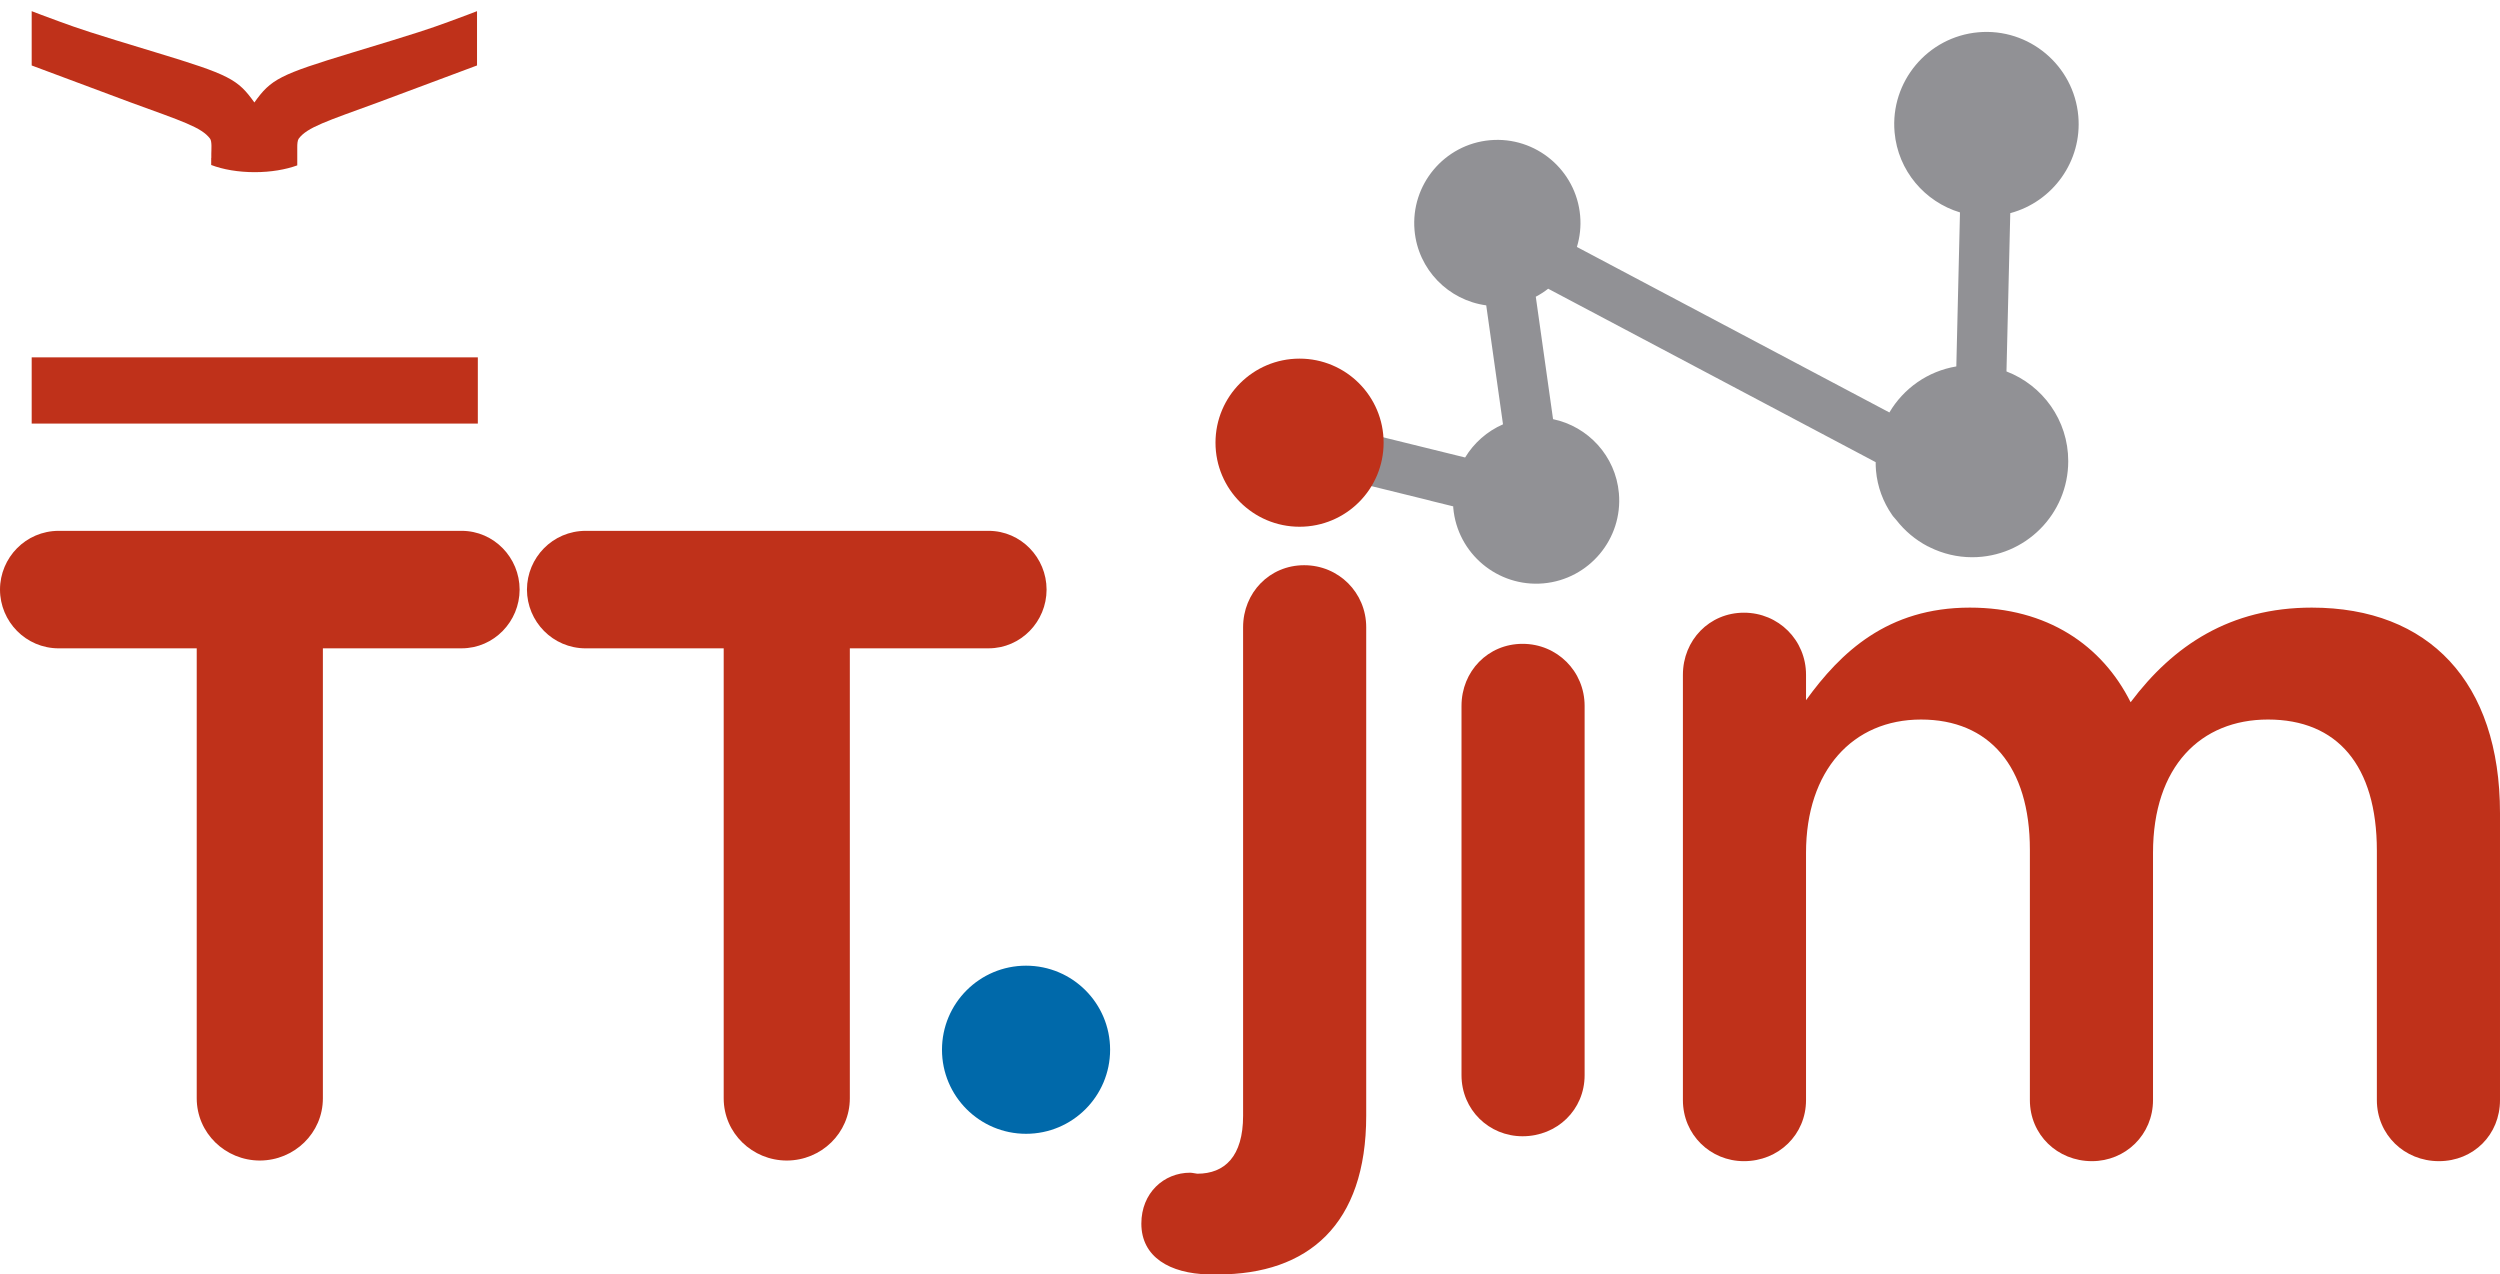 <?xml version="1.0" encoding="utf-8"?>
<!-- Generator: Adobe Illustrator 16.0.0, SVG Export Plug-In . SVG Version: 6.00 Build 0)  -->
<!DOCTYPE svg PUBLIC "-//W3C//DTD SVG 1.1//EN" "http://www.w3.org/Graphics/SVG/1.1/DTD/svg11.dtd">
<svg version="1.1" id="Layer_1" xmlns="http://www.w3.org/2000/svg" xmlns:xlink="http://www.w3.org/1999/xlink" x="0px" y="0px"
	 width="562.139px" height="286.564px" viewBox="0 0 562.139 286.564" enable-background="new 0 0 562.139 286.564"
	 xml:space="preserve">
<g>
	<g>
		<path fill="#BF311A" d="M47.231,31.177c0.467,0.619,0.283,2.537,0.283,3.432v0.91h-0.025v1.582
			c2.627,1.004,6.045,1.613,9.795,1.613c3.627,0,6.959-0.582,9.557-1.527v-3.994c-0.01-0.816,0.053-1.641,0.326-2.016
			c1.924-2.563,6.232-3.902,17.887-8.164l22.207-8.293V2.509c0,0-3.795,1.469-6.42,2.406c-4.189,1.525-6.582,2.363-21.533,6.883
			c-16.523,5.012-18.363,5.994-22.111,11.244c-3.75-5.25-5.584-6.232-22.111-11.244C20.133,7.278,17.741,6.44,13.559,4.915
			C10.93,3.978,7.124,2.509,7.124,2.509V14.72l22.211,8.293C40.997,27.274,45.309,28.614,47.231,31.177"/>
		<rect x="7.124" y="80.353" fill="#BF311A" width="100.318" height="14.891"/>
	</g>
	<path fill="#BF311A" d="M271.738,286.564c-8.693-0.227-15.1-3.889-15.1-11.439c0-6.863,5.033-11.438,10.982-11.438
		c0.455,0,1.369,0.227,1.6,0.227c6.178,0,10.297-3.889,10.297-13.041V141.049c0-7.777,5.947-13.957,13.729-13.957
		c7.777,0,13.955,6.18,13.955,13.957v109.824c0,24.48-13.039,35.691-33.402,35.691H271.738z"/>
	<path fill="#BF311A" d="M378.412,151.725c0-7.777,5.947-13.957,13.727-13.957s13.957,6.18,13.957,13.957v5.721
		c7.779-10.754,18.303-20.82,36.836-20.82c17.389,0,29.744,8.465,36.15,21.277c9.611-12.813,22.424-21.277,40.727-21.277
		c26.313,0,42.33,16.703,42.33,46.217v64.521c0,7.777-5.951,13.73-13.73,13.73c-7.777,0-13.957-5.953-13.957-13.73v-56.059
		c0-19.219-8.92-29.514-24.479-29.514c-15.102,0-25.855,10.525-25.855,29.973v55.6c0,7.777-6.178,13.73-13.729,13.73
		c-7.779,0-13.957-5.953-13.957-13.73v-56.285c0-18.762-9.15-29.287-24.482-29.287c-15.33,0-25.854,11.439-25.854,29.973v55.6
		c0,7.777-6.178,13.73-13.957,13.73c-7.549,0-13.727-5.953-13.727-13.73V151.725z"/>
	<path fill="#BF311A" d="M103.824,119.363H13.207C5.797,119.367,0.012,125.387,0,132.572c0.012,7.182,5.793,13.207,13.207,13.213
		h31.027v101.182c0.008,7.82,6.436,13.973,14.186,13.988c7.748-0.016,14.178-6.168,14.182-13.988V145.779h31.223
		c7.252-0.018,13.006-6.029,13.014-13.207C116.834,125.393,111.076,119.379,103.824,119.363z M222.316,119.363h-90.619
		c-7.412,0.004-13.195,6.023-13.209,13.209c0.014,7.182,5.797,13.207,13.209,13.213h31.029v101.182
		c0.004,7.82,6.434,13.973,14.182,13.988c7.748-0.016,14.176-6.168,14.182-13.988V145.779h31.227
		c7.254-0.018,13.008-6.029,13.012-13.207C235.324,125.393,229.57,119.379,222.316,119.363z"/>
	<path fill="#BF311A" d="M342.355,144.77c-7.781,0-13.727,6.18-13.727,13.957v83.037c0,7.777,6.176,13.73,13.727,13.73
		c7.777,0,13.955-5.953,13.955-13.73v-83.037C356.311,150.949,350.133,144.77,342.355,144.77z"/>
	<g>
		<path fill="#919195" d="M451.168,83.52l0.852-35.59c9.545-2.555,16.197-11.666,15.297-21.842
			c-1.002-11.385-11.088-19.834-22.475-18.83C433.453,8.268,425,18.35,426.006,29.736c0.766,8.688,6.826,15.65,14.707,18.025
			l-0.823,34.632c-6.419,1.066-11.869,4.95-15.051,10.35l-70.263-37.212c0.67-2.211,0.949-4.582,0.732-7.023
			c-0.902-10.275-9.99-17.889-20.26-16.984c-10.268,0.908-17.885,9.996-16.979,20.271c0.779,8.855,7.654,15.721,16.119,16.865
			l3.771,26.75c-3.576,1.557-6.533,4.189-8.518,7.457l-19.515-4.811l-3.352,10.807l15.089,3.717v0.019l5.105,1.258
			c0.004,0.113,0.002,0.223,0.008,0.336c0.904,10.268,10,17.879,20.27,16.979c10.262-0.91,17.881-10,16.973-20.271
			c-0.738-8.395-6.953-15.014-14.805-16.654l-3.883-27.531c0.988-0.512,1.916-1.121,2.785-1.799l73.639,38.998
			c0,0.625,0.014,1.252,0.072,1.891c0.326,3.691,1.613,7.063,3.584,9.918l0.24,0.34l0.725,0.834c1.901,2.453,4.31,4.487,7.081,5.936
			l0.257,0.105l0.278,0.152c2.859,1.396,6.06,2.201,9.456,2.201c11.934,0,21.607-9.674,21.607-21.607
			C465.059,94.473,459.285,86.629,451.168,83.52z"/>
		<path fill="#BF311A" d="M311.113,99.541c0,10.439-8.461,18.9-18.902,18.9c-10.439,0-18.9-8.461-18.9-18.9
			c0-10.441,8.461-18.902,18.9-18.902C302.652,80.639,311.113,89.1,311.113,99.541z"/>
	</g>
	<path fill="#0069AA" d="M249.613,236.041c0,10.439-8.461,18.9-18.902,18.9c-10.439,0-18.9-8.461-18.9-18.9
		c0-10.441,8.461-18.902,18.9-18.902C241.152,217.139,249.613,225.6,249.613,236.041z"/>
</g>
</svg>
